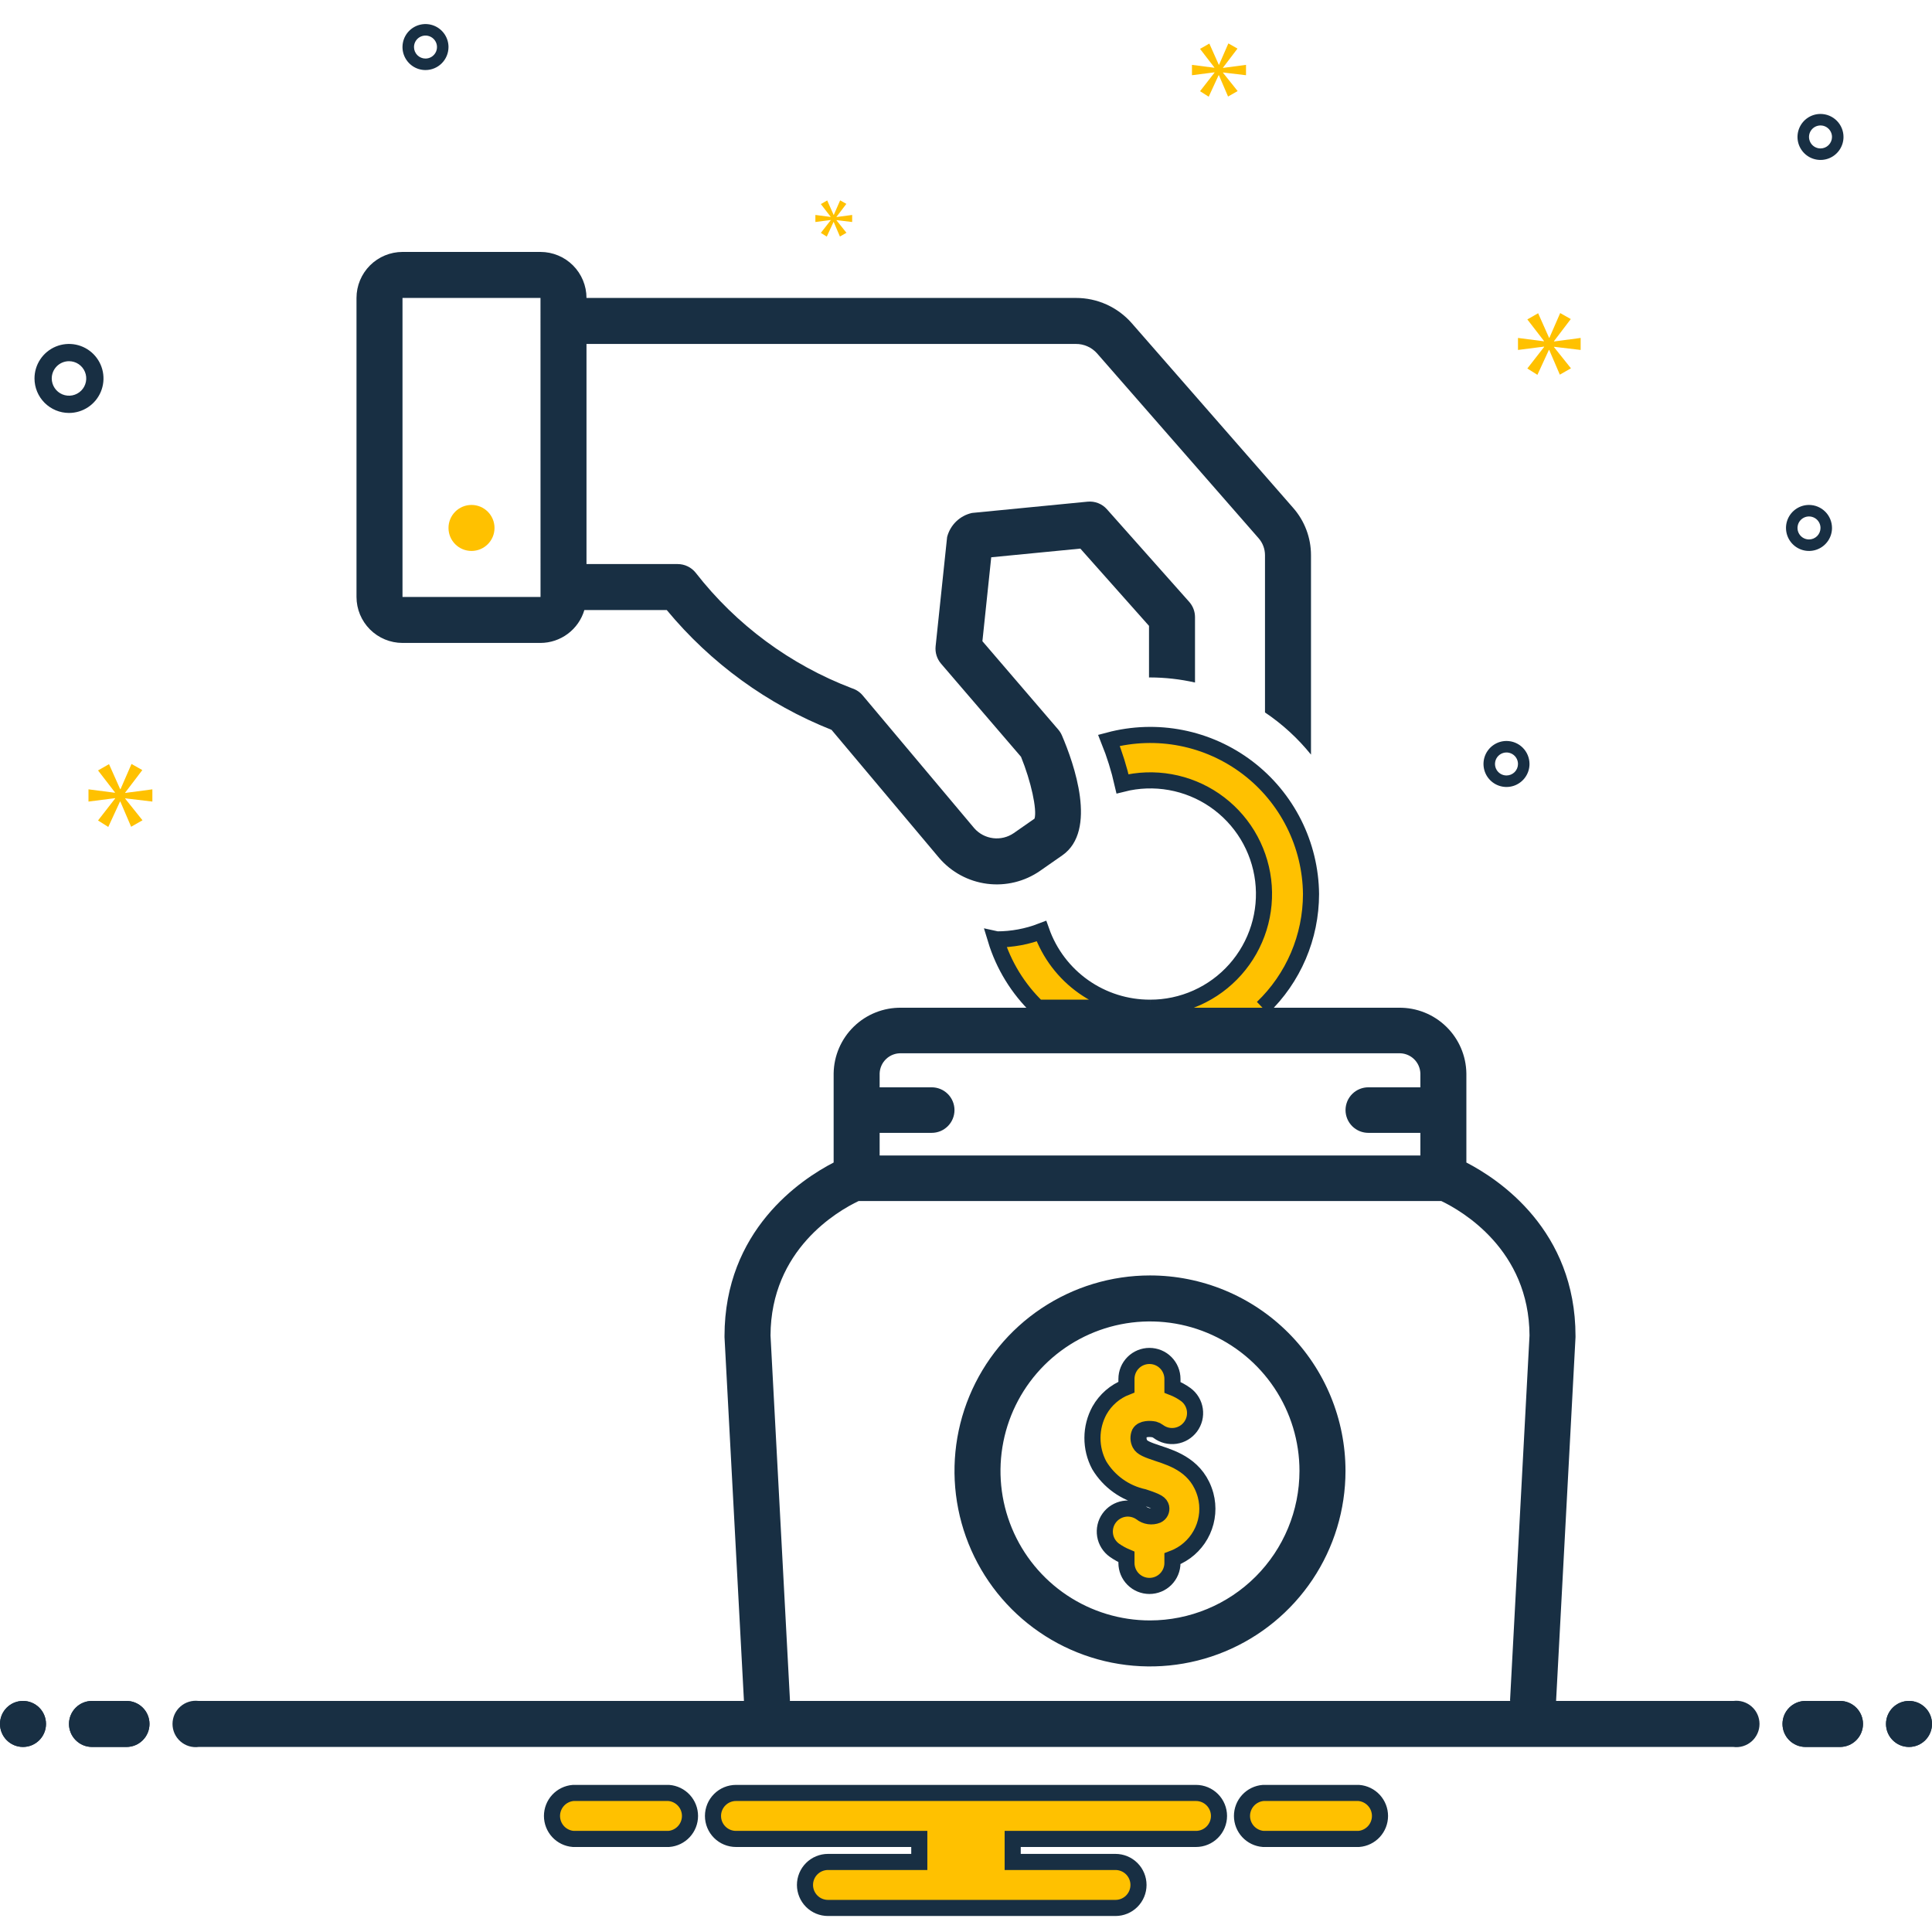 <svg width="120" height="120" viewBox="0 0 120 120" fill="none" xmlns="http://www.w3.org/2000/svg">
<path d="M58.329 53.284C59.089 54.171 60.151 54.744 61.309 54.893C62.467 55.042 63.639 54.757 64.599 54.091L65.983 53.126C68.185 51.589 66.7 47.41 65.96 45.683C65.903 45.55 65.826 45.426 65.731 45.316L61.019 39.826L61.567 34.614L67.102 34.075L71.367 38.874V42.08C71.388 42.08 71.408 42.077 71.428 42.077C72.369 42.079 73.306 42.185 74.224 42.392V38.331C74.224 37.981 74.096 37.644 73.863 37.382L68.755 31.633C68.606 31.464 68.419 31.333 68.209 31.251C67.999 31.169 67.772 31.138 67.548 31.16L60.374 31.86C60.003 31.942 59.662 32.125 59.389 32.389C59.116 32.654 58.922 32.988 58.827 33.356L58.113 40.14C58.093 40.333 58.112 40.529 58.17 40.714C58.227 40.9 58.323 41.072 58.449 41.22L63.417 47.006C64.037 48.523 64.425 50.298 64.256 50.847L62.964 51.748C62.589 52.005 62.134 52.116 61.683 52.06C61.233 52.005 60.818 51.787 60.517 51.447L53.584 43.195C53.408 42.985 53.176 42.831 52.914 42.749C49.085 41.29 45.729 38.809 43.212 35.576C43.078 35.407 42.907 35.271 42.714 35.178C42.52 35.084 42.307 35.035 42.092 35.035H36.428V21.363H66.825C67.074 21.361 67.32 21.413 67.547 21.515C67.775 21.616 67.977 21.765 68.142 21.951L78.173 33.429C78.428 33.719 78.57 34.092 78.571 34.478V44.251C79.65 44.976 80.613 45.859 81.428 46.871V34.478C81.427 33.4 81.035 32.359 80.324 31.549L70.293 20.071C69.86 19.578 69.327 19.183 68.729 18.913C68.13 18.643 67.481 18.504 66.825 18.506H36.428C36.428 17.748 36.126 17.022 35.591 16.486C35.055 15.95 34.329 15.649 33.571 15.648H25C24.242 15.649 23.516 15.95 22.98 16.486C22.445 17.022 22.143 17.748 22.143 18.506V37.077C22.143 37.834 22.445 38.561 22.98 39.096C23.516 39.632 24.242 39.933 25 39.934H33.571C34.184 39.932 34.781 39.732 35.271 39.364C35.762 38.996 36.121 38.48 36.295 37.892H41.414C44.147 41.193 47.667 43.751 51.649 45.333L58.329 53.284ZM25 37.077V18.506H33.571L33.573 37.077H25Z" fill="#182F43"/>
<path d="M29.286 34.22C30.075 34.22 30.715 33.581 30.715 32.792C30.715 32.003 30.075 31.363 29.286 31.363C28.497 31.363 27.857 32.003 27.857 32.792C27.857 33.581 28.497 34.22 29.286 34.22Z" fill="#FFC100"/>
<path d="M71.428 79.22C69.026 79.22 66.678 79.932 64.682 81.266C62.685 82.6 61.129 84.497 60.209 86.716C59.29 88.934 59.05 91.376 59.519 93.731C59.987 96.087 61.144 98.251 62.842 99.949C64.54 101.647 66.704 102.803 69.059 103.272C71.415 103.74 73.856 103.5 76.075 102.581C78.294 101.662 80.19 100.105 81.524 98.109C82.859 96.112 83.571 93.764 83.571 91.362C83.571 89.768 83.257 88.189 82.646 86.716C82.036 85.242 81.142 83.904 80.014 82.776C78.886 81.649 77.548 80.754 76.075 80.144C74.601 79.534 73.022 79.22 71.428 79.22ZM71.428 100.648C69.591 100.648 67.796 100.103 66.269 99.083C64.742 98.063 63.552 96.613 62.849 94.916C62.146 93.219 61.962 91.352 62.321 89.551C62.679 87.75 63.563 86.095 64.862 84.796C66.161 83.498 67.815 82.614 69.616 82.255C71.418 81.897 73.285 82.081 74.981 82.784C76.678 83.487 78.128 84.677 79.149 86.204C80.169 87.731 80.713 89.526 80.713 91.362C80.711 93.824 79.731 96.185 77.991 97.925C76.25 99.666 73.89 100.645 71.428 100.648Z" fill="#182F43"/>
<path d="M71.931 90.273C71.259 90.05 70.929 89.921 70.805 89.683C70.751 89.58 70.72 89.466 70.715 89.349C70.711 89.232 70.733 89.116 70.779 89.009C70.947 88.711 71.455 88.735 71.697 88.787C71.788 88.812 71.873 88.855 71.947 88.913C72.098 89.025 72.269 89.107 72.451 89.153C72.633 89.199 72.822 89.208 73.007 89.181C73.193 89.154 73.371 89.09 73.533 88.994C73.694 88.898 73.834 88.771 73.946 88.621C74.058 88.47 74.14 88.299 74.186 88.117C74.231 87.935 74.241 87.746 74.214 87.56C74.187 87.375 74.123 87.196 74.027 87.035C73.931 86.874 73.804 86.733 73.653 86.621C73.397 86.435 73.118 86.284 72.823 86.17V85.648C72.823 85.269 72.672 84.906 72.404 84.638C72.137 84.37 71.773 84.22 71.394 84.22C71.016 84.22 70.652 84.37 70.384 84.638C70.116 84.906 69.966 85.269 69.966 85.648V86.155C69.257 86.43 68.665 86.942 68.291 87.605C68.007 88.126 67.856 88.71 67.854 89.304C67.851 89.898 67.995 90.484 68.274 91.008C68.574 91.509 68.975 91.943 69.449 92.283C69.924 92.623 70.464 92.862 71.035 92.986C71.924 93.279 72.059 93.38 72.126 93.622C72.145 93.719 72.132 93.82 72.088 93.909C72.044 93.997 71.971 94.069 71.882 94.112C71.717 94.178 71.537 94.2 71.361 94.174C71.185 94.148 71.019 94.076 70.88 93.965C70.727 93.856 70.555 93.778 70.372 93.736C70.189 93.693 70 93.687 69.815 93.718C69.63 93.749 69.453 93.816 69.294 93.915C69.135 94.014 68.996 94.144 68.887 94.297C68.778 94.449 68.7 94.622 68.658 94.805C68.616 94.987 68.61 95.177 68.641 95.362C68.671 95.547 68.738 95.724 68.838 95.883C68.937 96.042 69.066 96.18 69.219 96.289C69.453 96.453 69.703 96.591 69.966 96.702V97.077C69.966 97.456 70.116 97.819 70.384 98.087C70.652 98.355 71.016 98.505 71.394 98.505C71.773 98.505 72.137 98.355 72.404 98.087C72.672 97.819 72.823 97.456 72.823 97.077V96.811C72.933 96.769 73.043 96.726 73.149 96.673C73.834 96.336 74.381 95.773 74.697 95.078C75.013 94.383 75.078 93.601 74.881 92.864C74.388 91.084 72.909 90.596 71.931 90.273Z" fill="#FFC100" stroke="#182F43"/>
<path d="M1.429 108.506C2.218 108.506 2.857 107.866 2.857 107.077C2.857 106.288 2.218 105.648 1.429 105.648C0.64 105.648 0 106.288 0 107.077C0 107.866 0.64 108.506 1.429 108.506Z" fill="#182F43"/>
<path d="M7.857 105.648H5.714C5.335 105.648 4.971 105.799 4.704 106.067C4.436 106.335 4.285 106.698 4.285 107.077C4.285 107.456 4.436 107.819 4.704 108.087C4.971 108.355 5.335 108.506 5.714 108.506H7.857C8.235 108.506 8.599 108.355 8.867 108.087C9.135 107.819 9.285 107.456 9.285 107.077C9.285 106.698 9.135 106.335 8.867 106.067C8.599 105.799 8.235 105.648 7.857 105.648ZM114.285 105.648H112.142C111.763 105.648 111.4 105.799 111.132 106.067C110.864 106.335 110.714 106.698 110.714 107.077C110.714 107.456 110.864 107.819 111.132 108.087C111.4 108.355 111.763 108.506 112.142 108.506H114.285C114.664 108.506 115.027 108.355 115.295 108.087C115.563 107.819 115.714 107.456 115.714 107.077C115.714 106.698 115.563 106.335 115.295 106.067C115.027 105.799 114.664 105.648 114.285 105.648Z" fill="#182F43"/>
<path d="M118.571 108.506C119.36 108.506 120 107.866 120 107.077C120 106.288 119.36 105.648 118.571 105.648C117.782 105.648 117.143 106.288 117.143 107.077C117.143 107.866 117.782 108.506 118.571 108.506Z" fill="#182F43"/>
<path d="M84.395 111.363H78.461C78.102 111.392 77.767 111.555 77.522 111.82C77.278 112.085 77.142 112.432 77.142 112.792C77.142 113.152 77.278 113.499 77.522 113.764C77.767 114.029 78.102 114.192 78.461 114.22H84.395C84.754 114.192 85.089 114.029 85.334 113.764C85.578 113.499 85.714 113.152 85.714 112.792C85.714 112.432 85.578 112.085 85.334 111.82C85.089 111.555 84.754 111.392 84.395 111.363ZM41.538 111.363H35.604C35.245 111.392 34.91 111.555 34.665 111.82C34.421 112.085 34.285 112.432 34.285 112.792C34.285 113.152 34.421 113.499 34.665 113.764C34.91 114.029 35.245 114.192 35.604 114.22H41.538C41.897 114.192 42.232 114.029 42.477 113.764C42.721 113.499 42.857 113.152 42.857 112.792C42.857 112.432 42.721 112.085 42.477 111.82C42.232 111.555 41.897 111.392 41.538 111.363ZM74.285 111.363H45.714C45.335 111.363 44.971 111.514 44.704 111.782C44.436 112.05 44.285 112.413 44.285 112.792C44.285 113.171 44.436 113.534 44.704 113.802C44.971 114.07 45.335 114.22 45.714 114.22H57.099V115.649H51.428C51.049 115.649 50.686 115.8 50.418 116.067C50.15 116.335 49.999 116.699 49.999 117.078C49.999 117.456 50.15 117.82 50.418 118.088C50.686 118.356 51.049 118.506 51.428 118.506H69.285C69.664 118.506 70.027 118.356 70.295 118.088C70.563 117.82 70.714 117.456 70.714 117.078C70.714 116.699 70.563 116.335 70.295 116.067C70.027 115.8 69.664 115.649 69.285 115.649H62.9V114.22H74.285C74.664 114.22 75.027 114.07 75.295 113.802C75.563 113.534 75.714 113.171 75.714 112.792C75.714 112.413 75.563 112.05 75.295 111.782C75.027 111.514 74.664 111.363 74.285 111.363Z" fill="#FFC100"/>
<path d="M1.429 108.506C2.218 108.506 2.857 107.866 2.857 107.077C2.857 106.288 2.218 105.648 1.429 105.648C0.64 105.648 0 106.288 0 107.077C0 107.866 0.64 108.506 1.429 108.506Z" fill="#182F43"/>
<path d="M7.857 105.648H5.714C5.335 105.648 4.971 105.799 4.704 106.067C4.436 106.335 4.285 106.698 4.285 107.077C4.285 107.456 4.436 107.819 4.704 108.087C4.971 108.355 5.335 108.506 5.714 108.506H7.857C8.235 108.506 8.599 108.355 8.867 108.087C9.135 107.819 9.285 107.456 9.285 107.077C9.285 106.698 9.135 106.335 8.867 106.067C8.599 105.799 8.235 105.648 7.857 105.648ZM114.285 105.648H112.142C111.763 105.648 111.4 105.799 111.132 106.067C110.864 106.335 110.714 106.698 110.714 107.077C110.714 107.456 110.864 107.819 111.132 108.087C111.4 108.355 111.763 108.506 112.142 108.506H114.285C114.664 108.506 115.027 108.355 115.295 108.087C115.563 107.819 115.714 107.456 115.714 107.077C115.714 106.698 115.563 106.335 115.295 106.067C115.027 105.799 114.664 105.648 114.285 105.648Z" fill="#182F43"/>
<path d="M118.571 108.506C119.36 108.506 120 107.866 120 107.077C120 106.288 119.36 105.648 118.571 105.648C117.782 105.648 117.143 106.288 117.143 107.077C117.143 107.866 117.782 108.506 118.571 108.506Z" fill="#182F43"/>
<path d="M84.395 111.363H78.461C78.102 111.392 77.767 111.555 77.522 111.82C77.278 112.085 77.142 112.432 77.142 112.792C77.142 113.152 77.278 113.499 77.522 113.764C77.767 114.029 78.102 114.192 78.461 114.22H84.395C84.754 114.192 85.089 114.029 85.334 113.764C85.578 113.499 85.714 113.152 85.714 112.792C85.714 112.432 85.578 112.085 85.334 111.82C85.089 111.555 84.754 111.392 84.395 111.363ZM41.538 111.363H35.604C35.245 111.392 34.91 111.555 34.665 111.82C34.421 112.085 34.285 112.432 34.285 112.792C34.285 113.152 34.421 113.499 34.665 113.764C34.91 114.029 35.245 114.192 35.604 114.22H41.538C41.897 114.192 42.232 114.029 42.477 113.764C42.721 113.499 42.857 113.152 42.857 112.792C42.857 112.432 42.721 112.085 42.477 111.82C42.232 111.555 41.897 111.392 41.538 111.363ZM74.285 111.363H45.714C45.335 111.363 44.971 111.514 44.704 111.782C44.436 112.05 44.285 112.413 44.285 112.792C44.285 113.171 44.436 113.534 44.704 113.802C44.971 114.07 45.335 114.22 45.714 114.22H57.099V115.649H51.428C51.049 115.649 50.686 115.8 50.418 116.067C50.15 116.335 49.999 116.699 49.999 117.078C49.999 117.456 50.15 117.82 50.418 118.088C50.686 118.356 51.049 118.506 51.428 118.506H69.285C69.664 118.506 70.027 118.356 70.295 118.088C70.563 117.82 70.714 117.456 70.714 117.078C70.714 116.699 70.563 116.335 70.295 116.067C70.027 115.8 69.664 115.649 69.285 115.649H62.9V114.22H74.285C74.664 114.22 75.027 114.07 75.295 113.802C75.563 113.534 75.714 113.171 75.714 112.792C75.714 112.413 75.563 112.05 75.295 111.782C75.027 111.514 74.664 111.363 74.285 111.363Z" fill="#FFC100" stroke="#182F43"/>
<path d="M107.658 105.649H96.651L97.858 83.056V82.985C97.858 76.421 93.129 73.264 91.079 72.206V66.671C91.063 65.574 90.613 64.529 89.826 63.764C89.04 62.999 87.983 62.578 86.886 62.592H55.972C54.875 62.578 53.818 62.999 53.032 63.764C52.246 64.529 51.795 65.574 51.779 66.671V72.206C49.729 73.264 45.001 76.421 45.001 82.985V83.056L46.208 105.649H12.344C12.14 105.623 11.933 105.64 11.737 105.699C11.541 105.759 11.36 105.859 11.206 105.995C11.051 106.13 10.928 106.296 10.843 106.483C10.759 106.67 10.715 106.873 10.715 107.078C10.715 107.283 10.759 107.486 10.843 107.672C10.928 107.859 11.051 108.026 11.206 108.161C11.36 108.296 11.541 108.397 11.737 108.457C11.933 108.516 12.14 108.533 12.344 108.506H107.658C107.861 108.533 108.068 108.516 108.264 108.457C108.46 108.397 108.641 108.296 108.796 108.161C108.95 108.026 109.073 107.859 109.158 107.672C109.243 107.486 109.286 107.283 109.286 107.078C109.286 106.873 109.243 106.67 109.158 106.483C109.073 106.296 108.95 106.13 108.796 105.995C108.641 105.859 108.46 105.759 108.264 105.699C108.068 105.64 107.861 105.623 107.658 105.649ZM54.636 70.364H57.858C58.044 70.365 58.23 70.33 58.403 70.26C58.576 70.189 58.733 70.085 58.866 69.954C58.999 69.822 59.104 69.666 59.176 69.493C59.248 69.321 59.285 69.136 59.285 68.949C59.285 68.763 59.248 68.578 59.176 68.405C59.104 68.233 58.999 68.076 58.866 67.945C58.733 67.813 58.576 67.709 58.403 67.639C58.23 67.569 58.044 67.533 57.858 67.535H54.636V66.671C54.648 66.328 54.795 66.004 55.046 65.769C55.296 65.535 55.629 65.41 55.972 65.421H86.886C87.229 65.41 87.562 65.535 87.813 65.769C88.063 66.004 88.21 66.328 88.222 66.671V67.535H85.001C84.814 67.533 84.629 67.569 84.456 67.639C84.282 67.709 84.125 67.813 83.992 67.945C83.86 68.076 83.754 68.233 83.682 68.405C83.611 68.578 83.573 68.763 83.573 68.949C83.573 69.136 83.611 69.321 83.682 69.493C83.754 69.666 83.86 69.822 83.992 69.954C84.125 70.085 84.282 70.189 84.456 70.26C84.629 70.33 84.814 70.365 85.001 70.364H88.222V71.771H54.636V70.364ZM93.801 105.649H49.058C49.058 105.628 49.065 105.614 49.065 105.592L47.858 82.949C47.879 77.614 52.022 75.221 53.329 74.599H89.522C90.808 75.214 94.979 77.628 95.001 82.949L93.793 105.592C93.793 105.614 93.801 105.628 93.801 105.649Z" fill="#182F43"/>
<path d="M64.451 62.591C63.233 61.421 62.335 59.958 61.844 58.341C61.87 58.347 61.896 58.35 61.922 58.348C62.867 58.348 63.804 58.174 64.687 57.834C65.18 59.228 66.093 60.434 67.301 61.286C68.509 62.138 69.951 62.594 71.43 62.591H64.451ZM71.43 62.591C72.431 62.594 73.421 62.384 74.335 61.974C75.249 61.565 76.066 60.965 76.73 60.216C77.395 59.467 77.892 58.585 78.19 57.629C78.488 56.673 78.579 55.664 78.457 54.67C78.335 53.676 78.002 52.72 77.483 51.864C76.962 51.008 76.266 50.273 75.44 49.706C74.614 49.14 73.677 48.756 72.691 48.58C71.705 48.404 70.693 48.439 69.722 48.684C69.512 47.764 69.231 46.861 68.879 45.984C70.35 45.593 71.89 45.543 73.383 45.838C74.876 46.133 76.281 46.766 77.492 47.687C78.703 48.608 79.687 49.795 80.37 51.155C81.052 52.515 81.415 54.013 81.43 55.534C81.428 56.853 81.161 58.158 80.643 59.371C80.125 60.583 79.367 61.679 78.415 62.591" fill="#FFC100"/>
<path d="M71.43 62.591C72.431 62.594 73.421 62.384 74.335 61.974C75.249 61.565 76.066 60.965 76.73 60.216C77.395 59.467 77.892 58.585 78.19 57.629C78.488 56.673 78.579 55.664 78.457 54.67C78.335 53.676 78.002 52.72 77.483 51.864C76.962 51.008 76.266 50.273 75.44 49.706C74.614 49.14 73.677 48.756 72.691 48.58C71.705 48.404 70.693 48.439 69.722 48.684C69.512 47.764 69.231 46.861 68.879 45.984C70.35 45.593 71.89 45.543 73.383 45.838C74.876 46.133 76.281 46.766 77.492 47.687C78.703 48.608 79.687 49.795 80.37 51.155C81.052 52.515 81.415 54.013 81.43 55.534C81.428 56.853 81.161 58.158 80.643 59.371C80.125 60.583 79.367 61.679 78.415 62.591M64.451 62.591C63.233 61.421 62.335 59.958 61.844 58.341C61.87 58.347 61.896 58.35 61.922 58.348C62.867 58.348 63.804 58.174 64.687 57.834C65.18 59.228 66.093 60.434 67.301 61.286C68.509 62.138 69.951 62.594 71.43 62.591H64.451Z" stroke="#182F43"/>
<path d="M4.285 25.649C4.709 25.649 5.124 25.523 5.476 25.288C5.828 25.052 6.103 24.718 6.265 24.326C6.427 23.935 6.47 23.504 6.387 23.088C6.304 22.672 6.1 22.291 5.801 21.991C5.501 21.691 5.119 21.487 4.703 21.404C4.288 21.322 3.857 21.364 3.465 21.526C3.074 21.689 2.739 21.963 2.504 22.316C2.268 22.668 2.143 23.082 2.143 23.506C2.143 24.074 2.369 24.619 2.771 25.021C3.173 25.422 3.717 25.648 4.285 25.649ZM4.285 22.435C4.497 22.435 4.704 22.497 4.881 22.615C5.057 22.733 5.194 22.9 5.275 23.096C5.356 23.292 5.378 23.507 5.336 23.715C5.295 23.923 5.193 24.114 5.043 24.264C4.893 24.413 4.702 24.516 4.494 24.557C4.287 24.598 4.071 24.577 3.875 24.496C3.68 24.415 3.512 24.277 3.395 24.101C3.277 23.925 3.214 23.718 3.214 23.506C3.214 23.222 3.327 22.95 3.528 22.749C3.729 22.548 4.001 22.435 4.285 22.435ZM112.36 31.363C112.078 31.363 111.801 31.447 111.567 31.604C111.332 31.761 111.149 31.984 111.04 32.245C110.932 32.506 110.904 32.793 110.959 33.07C111.014 33.347 111.15 33.602 111.35 33.802C111.55 34.002 111.804 34.138 112.082 34.193C112.359 34.248 112.646 34.22 112.907 34.111C113.168 34.003 113.391 33.82 113.548 33.585C113.705 33.35 113.789 33.074 113.789 32.792C113.788 32.413 113.638 32.05 113.37 31.782C113.102 31.514 112.739 31.363 112.36 31.363ZM112.36 33.506C112.219 33.506 112.081 33.464 111.963 33.386C111.846 33.307 111.754 33.196 111.7 33.065C111.646 32.934 111.632 32.791 111.66 32.652C111.687 32.514 111.755 32.386 111.855 32.287C111.955 32.187 112.082 32.119 112.221 32.091C112.359 32.063 112.503 32.078 112.634 32.132C112.764 32.186 112.876 32.277 112.954 32.395C113.033 32.512 113.075 32.65 113.075 32.792C113.074 32.981 112.999 33.163 112.865 33.297C112.731 33.43 112.55 33.506 112.36 33.506ZM93.571 46.023C93.289 46.023 93.012 46.107 92.778 46.264C92.543 46.421 92.359 46.644 92.251 46.905C92.143 47.166 92.115 47.453 92.17 47.73C92.225 48.008 92.361 48.262 92.561 48.462C92.761 48.662 93.015 48.798 93.292 48.853C93.57 48.908 93.857 48.88 94.118 48.772C94.379 48.663 94.602 48.48 94.759 48.245C94.916 48.011 95 47.734 95 47.452C94.999 47.073 94.849 46.71 94.581 46.442C94.313 46.174 93.95 46.024 93.571 46.023ZM93.571 48.166C93.43 48.166 93.292 48.124 93.174 48.046C93.057 47.967 92.965 47.856 92.911 47.725C92.857 47.594 92.843 47.451 92.871 47.312C92.898 47.174 92.966 47.047 93.066 46.947C93.166 46.847 93.293 46.779 93.432 46.751C93.57 46.724 93.714 46.738 93.844 46.792C93.975 46.846 94.087 46.937 94.165 47.055C94.243 47.172 94.285 47.31 94.285 47.452C94.285 47.641 94.21 47.823 94.076 47.957C93.942 48.09 93.76 48.166 93.571 48.166ZM113.075 7.078C112.792 7.078 112.516 7.161 112.281 7.318C112.046 7.475 111.863 7.698 111.755 7.959C111.647 8.22 111.618 8.508 111.673 8.785C111.729 9.062 111.865 9.316 112.064 9.516C112.264 9.716 112.519 9.852 112.796 9.907C113.073 9.962 113.36 9.934 113.621 9.826C113.882 9.718 114.105 9.535 114.262 9.3C114.419 9.065 114.503 8.789 114.503 8.506C114.503 8.127 114.352 7.764 114.084 7.496C113.816 7.229 113.453 7.078 113.075 7.078ZM113.075 9.22C112.933 9.22 112.795 9.178 112.678 9.1C112.56 9.021 112.469 8.91 112.415 8.779C112.361 8.649 112.346 8.505 112.374 8.367C112.402 8.228 112.47 8.101 112.569 8.001C112.669 7.901 112.797 7.833 112.935 7.806C113.074 7.778 113.217 7.792 113.348 7.846C113.478 7.9 113.59 7.992 113.668 8.109C113.747 8.227 113.789 8.365 113.789 8.506C113.789 8.695 113.713 8.877 113.579 9.011C113.445 9.145 113.264 9.22 113.075 9.22ZM27.857 2.923C27.857 2.64 27.773 2.364 27.616 2.129C27.459 1.894 27.236 1.711 26.975 1.603C26.714 1.495 26.427 1.466 26.15 1.522C25.872 1.577 25.618 1.713 25.418 1.913C25.218 2.112 25.082 2.367 25.027 2.644C24.972 2.921 25 3.208 25.108 3.469C25.217 3.73 25.4 3.954 25.635 4.111C25.869 4.268 26.146 4.351 26.428 4.351C26.807 4.351 27.17 4.2 27.438 3.932C27.706 3.665 27.856 3.301 27.857 2.923ZM25.714 2.923C25.714 2.781 25.756 2.643 25.834 2.526C25.913 2.408 26.024 2.317 26.155 2.263C26.285 2.209 26.429 2.195 26.568 2.222C26.706 2.25 26.834 2.318 26.933 2.418C27.033 2.518 27.101 2.645 27.129 2.783C27.156 2.922 27.142 3.066 27.088 3.196C27.034 3.327 26.943 3.438 26.825 3.517C26.708 3.595 26.57 3.637 26.428 3.637C26.239 3.637 26.057 3.561 25.923 3.428C25.79 3.294 25.714 3.112 25.714 2.923Z" fill="#182F43"/>
<path d="M7.777 49.228L8.839 47.831L8.168 47.451L7.486 49.016H7.464L6.771 47.463L6.089 47.853L7.14 49.217V49.24L5.496 49.027V49.787L7.15 49.575V49.597L6.089 50.961L6.725 51.363L7.453 49.787H7.475L8.145 51.351L8.85 50.949L7.777 49.608V49.586L9.464 49.787V49.027L7.777 49.251V49.228Z" fill="#FFC100"/>
<path d="M51.597 13.679L50.985 14.464L51.352 14.697L51.771 13.789H51.784L52.169 14.69L52.575 14.459L51.957 13.686V13.673L52.929 13.789V13.351L51.957 13.48V13.467L52.569 12.663L52.183 12.444L51.79 13.345H51.777L51.379 12.45L50.985 12.676L51.591 13.461V13.474L50.645 13.351V13.789L51.597 13.666V13.679Z" fill="#FFC100"/>
<path d="M98.177 21.736V20.99L96.522 21.21V21.188L97.564 19.817L96.906 19.445L96.237 20.98H96.215L95.536 19.456L94.866 19.84L95.897 21.177V21.199L94.285 20.99V21.736L95.908 21.528V21.55L94.866 22.887L95.491 23.282L96.204 21.736H96.226L96.884 23.27L97.574 22.876L96.522 21.56V21.539L98.177 21.736Z" fill="#FFC100"/>
<path d="M75.964 4.2L76.863 3.018L76.296 2.696L75.719 4.02H75.7L75.114 2.706L74.537 3.036L75.426 4.191V4.209L74.035 4.029V4.672L75.435 4.493V4.512L74.537 5.665L75.075 6.006L75.691 4.672H75.709L76.277 5.996L76.872 5.656L75.964 4.521V4.502L77.392 4.672V4.029L75.964 4.218V4.2Z" fill="#FFC100"/>
</svg>

